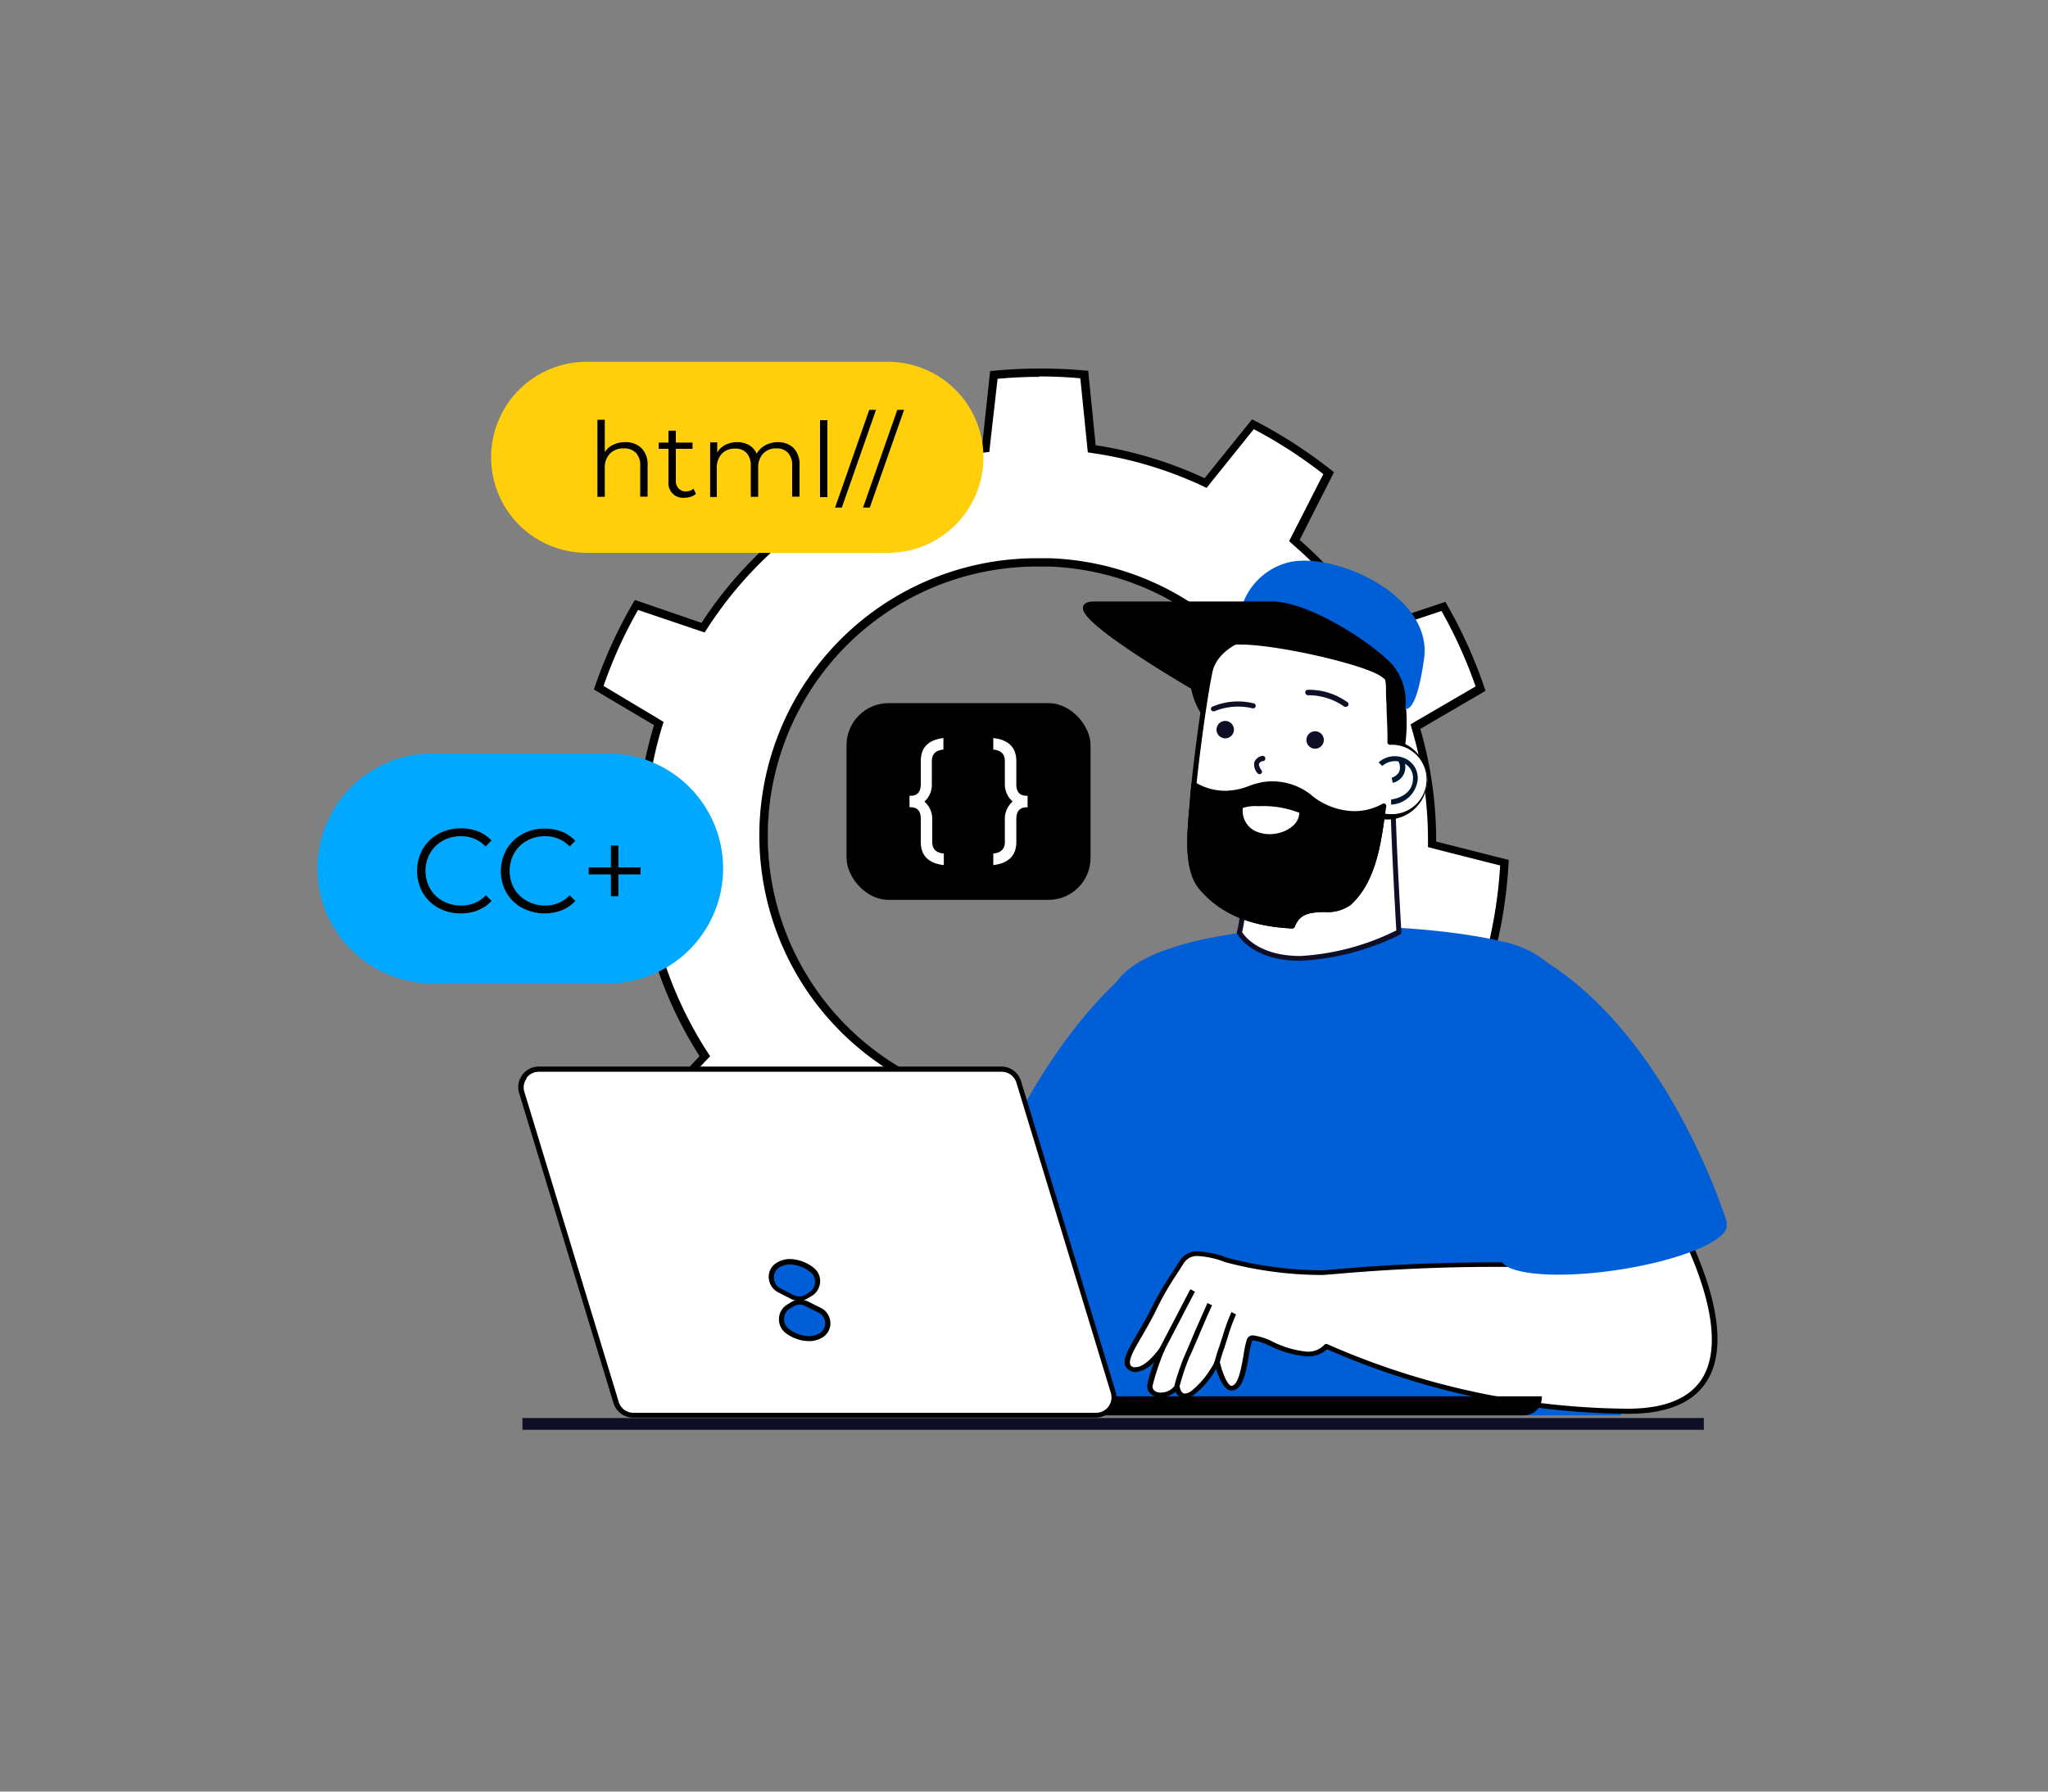 <svg xmlns="http://www.w3.org/2000/svg" data-name="Layer 1" viewBox="0 0 200 175" id="male-frontend-developer"><rect x="0" y="0" width="200" height="175" fill="#808080" stroke="none"/><rect width="115.37" height="1.15" x="51.02" y="138.51" fill="#0e0e27"></rect><path fill="#fff" d="M107.07,120.3l-.3,0a38.57,38.57,0,0,1-11.15,0l-.31,0-2.56,6.2a45.71,45.71,0,0,1-8.53-2.55l1.23-6.55-.28-.13a38.34,38.34,0,0,1-9.39-6.05l-.24-.21-5.43,3.77c-1.08-1-2.11-2.12-3.07-3.23s-1.86-2.28-2.74-3.51l4.55-4.83-.17-.26a38.51,38.51,0,0,1-4.61-10.18l-.09-.3-6.66.24a45.63,45.63,0,0,1-1.25-8.81l6.51-1.62V82a38.84,38.84,0,0,1,1.64-11l.09-.3-5.86-3.48a45.68,45.68,0,0,1,3.67-8.08l6.53,2.22.16-.26A38.89,38.89,0,0,1,76,52.83l.16-.14.2-.2-3.13-6.25a45.88,45.88,0,0,1,7.42-4.81L85.08,47l.28-.13a38.91,38.91,0,0,1,10.62-3l.3,0,.78-7.18a43.85,43.85,0,0,1,4.44-.22c1.45,0,2.92.07,4.37.21l.73,7.25.31,0A38.5,38.5,0,0,1,117.45,47l.28.13,4.62-5.74a46,46,0,0,1,7.39,4.78l-3.35,6.59.24.21a39.55,39.55,0,0,1,3.87,3.9,37.9,37.9,0,0,1,3.28,4.41l.17.26,7-2.34a45.45,45.45,0,0,1,3.62,8L138.23,71l.08.29a38.21,38.21,0,0,1,1.55,10.88v.31l7.07,1.8A46.38,46.38,0,0,1,145.61,93l-7.23-.3-.09.3a38.05,38.05,0,0,1-4.58,10l-.16.26,4.84,5.2a45.1,45.1,0,0,1-5.85,6.62l-5.73-4-.24.18-.16.14a38.85,38.85,0,0,1-9.18,5.87l-.28.13,1.22,6.79a45.43,45.43,0,0,1-8.53,2.42Zm-5.51-65.39a26.69,26.69,0,0,0-.93,53.36c.32,0,.64,0,1,0a26.69,26.69,0,0,0,.93-53.36Z"></path><path d="M101.5,36.77h0c1.33,0,2.68.06,4,.18l.67,6.62.06.62.61.09a38.3,38.3,0,0,1,10.43,3.11l.56.27.39-.49,4.22-5.25a45.26,45.26,0,0,1,6.79,4.39l-3.06,6-.28.55.46.41a35.77,35.77,0,0,1,3.83,3.86,37.19,37.19,0,0,1,3.26,4.36l.33.52.59-.19,6.41-2.14a45,45,0,0,1,3.33,7.37l-5.82,3.39-.53.32.17.6a38,38,0,0,1,1.53,10.76v.62l.6.16,6.45,1.64a44.94,44.94,0,0,1-1.21,8l-6.59-.27-.63,0-.17.6a37.86,37.86,0,0,1-4.53,9.94l-.34.52.43.45,4.41,4.74a44.69,44.69,0,0,1-5.38,6.08l-5.23-3.67-.5-.32-.46.36a1,1,0,0,0-.16.14,38.63,38.63,0,0,1-9.08,5.81l-.57.25.11.61,1.11,6.16a44.15,44.15,0,0,1-7.84,2.23l-2.32-5.73-.23-.58-.62.09a37,37,0,0,1-5.47.4,40.13,40.13,0,0,1-5.57-.4l-.61-.09-.24.57L92.5,126a46.58,46.58,0,0,1-7.83-2.34l1.12-5.93.11-.61-.57-.26a38.52,38.52,0,0,1-9.29-6l-.47-.41-.51.35-4.91,3.41c-1-1-1.93-2-2.81-3s-1.71-2.09-2.53-3.23l4.11-4.36.43-.45-.34-.52a38.36,38.36,0,0,1-4.56-10.08l-.17-.6-.62,0-6,.22a44.82,44.82,0,0,1-1.16-8.09l5.89-1.47.61-.15V82a38.47,38.47,0,0,1,1.62-10.9l.18-.59-.53-.32L58.94,67a44,44,0,0,1,3.37-7.42l5.91,2,.59.2.34-.52a38.37,38.37,0,0,1,7.11-8.14l.18-.16.4-.4-.25-.51-2.86-5.71a45.4,45.4,0,0,1,6.82-4.42l4,5.07.38.48.57-.25a37.7,37.7,0,0,1,10.5-3l.62-.08.06-.62L97.42,37c1.35-.12,2.72-.19,4.08-.19Zm.09,71.92a27.09,27.09,0,0,0,1-54.16h-1a27.08,27.08,0,0,0-1,54.15l1,0ZM101.5,36a45.58,45.58,0,0,0-4.81.25l-.77,7.2A39,39,0,0,0,85.2,46.5l-4.44-5.58a46.28,46.28,0,0,0-8,5.21l3.15,6.28-.14.12a39,39,0,0,0-7.26,8.31L62,58.6a45.57,45.57,0,0,0-4,8.75l5.87,3.48A39,39,0,0,0,62.18,82l-6.52,1.62A44.71,44.71,0,0,0,57,93.11l6.66-.24a39.13,39.13,0,0,0,4.66,10.29L63.79,108a48,48,0,0,0,2.95,3.81,45.78,45.78,0,0,0,3.33,3.48l5.44-3.77A39.27,39.27,0,0,0,85,117.62l-1.23,6.57A45.82,45.82,0,0,0,93,126.94l2.57-6.21a38.4,38.4,0,0,0,11.26,0l2.57,6.33a45.1,45.1,0,0,0,9.23-2.63l-1.22-6.8a39.16,39.16,0,0,0,9.29-6l.13-.11,5.75,4a45.06,45.06,0,0,0,6.34-7.17l-4.86-5.21a38.21,38.21,0,0,0,4.62-10.15l7.24.3A45.55,45.55,0,0,0,147.34,84l-7.09-1.8a38.87,38.87,0,0,0-1.55-11l6.37-3.72a46.27,46.27,0,0,0-3.92-8.69l-7,2.34a39.52,39.52,0,0,0-7.23-8.39l3.35-6.61a45.85,45.85,0,0,0-8-5.17l-4.63,5.75A39.28,39.28,0,0,0,107,43.49l-.73-7.27A47,47,0,0,0,101.5,36Zm.09,71.91h-1a26.29,26.29,0,0,1,.92-52.57l1,0a26.29,26.29,0,0,1-.92,52.56Z"></path><path fill="#005fd7" d="M110.12,95l.71,30.94a22.77,22.77,0,0,0-16-6.45C101.28,101.54,110.12,95,110.12,95Z"></path><path fill="#005fd7" d="M110,94.86c5.9-5.11,26.6-5.35,37.1-2.81,10.68,2.59,8.56,18.1,8.56,29.59s2.67,16.61,2.67,16.61H102C102,122.12,104.22,99.84,110,94.86Z"></path><path fill="#fff" d="M115.4,123.3c.68-1.1,1.88-1.12,4.39-.25a36.87,36.87,0,0,0,9.27,1.24,192.4,192.4,0,0,1,19.35-.78L146,119.17l16.45-2.56s13.4,21.24-3.4,21.24a73.38,73.38,0,0,1-29.44-6.33c-2.26,2.41-7.1-1.84-7.52-.58s-.51,4.8-1.82,4.65c-.79-.1-1.36-2.54-1.36-2.54a8.85,8.85,0,0,1-2.35,3c-1.4,1-1.57-.61-1.57-.61-.45,1-2.72,1.28-2.64-.1a26.49,26.49,0,0,1,1.19-3.58s-1.66,2.46-2.92,2,.38-2.41,2-5.64A41.3,41.3,0,0,1,115.4,123.3Z"></path><path d="M111.05,130.3c-.84,1.45-1.4,2.41-1.17,3.07a1,1,0,0,0,.6.57,1.32,1.32,0,0,0,.44.08,2.88,2.88,0,0,0,1.8-1,13.21,13.21,0,0,0-.68,2.26,1.06,1.06,0,0,0,.28.82,1.39,1.39,0,0,0,1,.38,2.39,2.39,0,0,0,1.49-.54,1,1,0,0,0,.88.64,1.66,1.66,0,0,0,.94-.37,8.14,8.14,0,0,0,2.13-2.5c.25.81.73,2,1.41,2.11h.11c1.09,0,1.4-1.8,1.68-3.38a10.72,10.72,0,0,1,.3-1.44s0-.07.15-.07a5.85,5.85,0,0,1,1.65.56,10,10,0,0,0,3.61,1,2.7,2.7,0,0,0,1.92-.7A74.64,74.64,0,0,0,159,138.1c3.94,0,6.58-1.17,7.85-3.47,3.33-6-3.92-17.66-4.23-18.15a.27.27,0,0,0-.26-.12l-16.45,2.56a.3.3,0,0,0-.19.14.25.25,0,0,0,0,.24l2.24,4h-1.42c-8.2,0-13.46.45-16,.67-.76.07-1.26.11-1.5.11a37.06,37.06,0,0,1-9.19-1.22,9.11,9.11,0,0,0-2.81-.63,2,2,0,0,0-1.88,1l-.76,1.18a30.08,30.08,0,0,0-2.07,3.6C111.9,128.83,111.45,129.62,111.05,130.3Zm.44.26c.4-.7.86-1.48,1.31-2.38a30.09,30.09,0,0,1,2-3.55c.24-.36.48-.73.77-1.19a1.51,1.51,0,0,1,1.45-.75,8.64,8.64,0,0,1,2.64.6,37.11,37.11,0,0,0,9.36,1.25c.26,0,.77-.05,1.55-.11a176.22,176.22,0,0,1,17.8-.67h0a.27.27,0,0,0,.22-.12.27.27,0,0,0,0-.26l-2.28-4,15.92-2.48c.83,1.35,7.13,12.06,4.14,17.5-1.17,2.12-3.67,3.2-7.41,3.2a73.88,73.88,0,0,1-29.33-6.3.24.24,0,0,0-.29.05,2.18,2.18,0,0,1-1.69.68,9.51,9.51,0,0,1-3.41-1,5.91,5.91,0,0,0-1.85-.59.6.6,0,0,0-.63.41,10.81,10.81,0,0,0-.32,1.51c-.21,1.18-.51,3-1.18,3h0c-.37,0-.89-1.24-1.14-2.33a.27.27,0,0,0-.22-.2.26.26,0,0,0-.26.15,8.86,8.86,0,0,1-2.27,2.87,1.22,1.22,0,0,1-.65.27c-.44,0-.52-.7-.52-.7a.27.27,0,0,0-.21-.23.25.25,0,0,0-.27.15,1.61,1.61,0,0,1-1.37.68.88.88,0,0,1-.65-.22.56.56,0,0,1-.14-.45,23.3,23.3,0,0,1,1.18-3.5.25.25,0,0,0-.12-.31.25.25,0,0,0-.33.08c-.36.53-1.49,1.92-2.36,1.92a.78.78,0,0,1-.26,0,.46.46,0,0,1-.3-.26C110.21,132.76,110.77,131.79,111.49,130.56Z"></path><rect width="6.65" height=".51" x="111.61" y="128.75" transform="rotate(-62.5 114.928 129.006)"></rect><path d="M116.54 130.41c.46-1.07 1-2.28 1.38-3.13l.45.22c-.4.84-.91 2.05-1.36 3.11-.37.86-.68 1.59-.88 2a22.29 22.29 0 00-.95 2.85l-.49-.13a22.77 22.77 0 011-2.93C115.87 132 116.18 131.26 116.54 130.41zM119.4 130.52a17.72 17.72 0 01.86-2.36l.45.23a18 18 0 00-.83 2.28c-.13.4-.24.74-.32 1-.25.66-.51 1.65-.51 1.66l-.49-.13s.26-1 .52-1.7C119.16 131.24 119.27 130.91 119.4 130.52z"></path><path fill="#005fd7" d="M168.66,119.47l-.09,0a.84.84,0,0,1,.05.17c.23,1.51-4.53,3.48-10.62,4.4s-11.22.44-11.45-1.07v-.09c-.46-.9-2.22-4.34-3.07-6.39l7-22.85C163.16,101.24,168.66,119.47,168.66,119.47Z"></path><path d="M120,62.81a3.82,3.82,0,0,1-2.74-2.38s.94.41,6.13-.8c7.18-1.67,7.68,2.46,7.68,2.46,4.47-3.21,8.76,8.9,4,16-5,7.33-12.43,2.85-15.79.36s-.14-4.4-.18-6.16-2.38-2.31-2.59-6.13S120,62.81,120,62.81Z"></path><path d="M117 63.51a3.47 3.47 0 00-.8 2.66 7 7 0 001.75 4.4 3 3 0 01.85 1.72 3.49 3.49 0 01-.6 1.6c-.71 1.31-1.59 2.93.88 4.77 3.31 2.45 6.37 3.69 9.09 3.69s5.22-1.38 7.06-4.12c2.89-4.27 2.6-10.61.65-14.26-.91-1.72-2.09-2.67-3.32-2.67a2.65 2.65 0 00-1.34.38c-.28-.82-1.27-2.7-4.75-2.7a14.12 14.12 0 00-3.15.41 26.24 26.24 0 01-5.38.85 2.24 2.24 0 01-.6-.05.23.23 0 00-.26.05.23.23 0 00-.07.26 4 4 0 001.77 2.11A3.16 3.16 0 00117 63.51zm.37.35a3.11 3.11 0 012.24-.82 2.73 2.73 0 01.35 0 .26.26 0 00.28-.21.26.26 0 00-.19-.29 3.55 3.55 0 01-2.38-1.82 22.89 22.89 0 005.77-.86 13.46 13.46 0 013-.39c3.95 0 4.32 2.52 4.34 2.63a.24.24 0 00.15.2.26.26 0 00.24 0 2.32 2.32 0 011.36-.48c1 0 2.06.85 2.88 2.4 1.87 3.52 2.15 9.63-.63 13.74-1.74 2.59-4 3.9-6.64 3.9s-5.61-1.25-8.79-3.6c-2.11-1.57-1.44-2.81-.73-4.11a4 4 0 00.66-1.86 3.41 3.41 0 00-1-2 6.51 6.51 0 01-1.64-4.12A3 3 0 01117.37 63.86zM150.57 136.5a1.75 1.75 0 01-1.75 1.75H105.25v-1.86h45.32z"></path><path fill="#fff" d="M52.65,104.46H97.82a1.76,1.76,0,0,1,1.68,1.25L108.71,136a1.75,1.75,0,0,1-1.68,2.27H61.86A1.75,1.75,0,0,1,60.18,137L51,106.74A1.76,1.76,0,0,1,52.65,104.46Z"></path><path d="M51,105a2,2,0,0,0-.3,1.78l9.21,30.27a2,2,0,0,0,1.92,1.42H107a2,2,0,0,0,1.62-.81,2,2,0,0,0,.31-1.78l-9.22-30.27a2,2,0,0,0-1.92-1.43H52.65A2,2,0,0,0,51,105Zm.41.3a1.49,1.49,0,0,1,1.21-.61H97.82a1.5,1.5,0,0,1,1.44,1.07l9.21,30.26A1.51,1.51,0,0,1,107,138H61.86a1.5,1.5,0,0,1-1.44-1.07l-9.21-30.27A1.47,1.47,0,0,1,51.44,105.33Z"></path><path fill="#005fd7" d="M77,127.67l.39-.24a1.41,1.41,0,0,1,1.38-.07l1.28.63a1.42,1.42,0,0,1,.15,2.45h0a3,3,0,0,1-3.29-.44A1.41,1.41,0,0,1,77,127.67Z"></path><path d="M76.07,128.82a1.67,1.67,0,0,0,.67,1.4A3.87,3.87,0,0,0,79,131h0a2.48,2.48,0,0,0,1.34-.37h0a1.61,1.61,0,0,0,.75-1.46,1.68,1.68,0,0,0-.93-1.42l-1.27-.63a1.69,1.69,0,0,0-1.63.07l-.39.24A1.67,1.67,0,0,0,76.07,128.82Zm.51,0a1.17,1.17,0,0,1,.56-1l.39-.24a1.17,1.17,0,0,1,1.13,0l1.27.63a1.15,1.15,0,0,1,.65,1,1.11,1.11,0,0,1-.51,1l.11.23-.13-.22a2,2,0,0,1-1.07.29,3.34,3.34,0,0,1-1.94-.71A1.12,1.12,0,0,1,76.58,128.84Z"></path><path fill="#005fd7" d="M76,123.56h0a3,3,0,0,1,3.29.47,1.43,1.43,0,0,1-.15,2.35l-.39.24a1.46,1.46,0,0,1-1.39,0L76.1,126A1.4,1.4,0,0,1,76,123.56Z"></path><path d="M75.07,124.79a1.72,1.72,0,0,0,.92,1.44l1.26.65a1.68,1.68,0,0,0,.77.18,1.64,1.64,0,0,0,.86-.24l.39-.23a1.7,1.7,0,0,0,.82-1.36,1.65,1.65,0,0,0-.65-1.41,3.87,3.87,0,0,0-2.27-.84,2.48,2.48,0,0,0-1.3.35h0A1.61,1.61,0,0,0,75.07,124.79Zm.51,0a1.13,1.13,0,0,1,.53-1l-.11-.22.13.21a2,2,0,0,1,1-.27,3.28,3.28,0,0,1,2,.74,1.11,1.11,0,0,1,.45,1,1.16,1.16,0,0,1-.57,1l-.39.24a1.18,1.18,0,0,1-1.14,0l-1.26-.64A1.16,1.16,0,0,1,75.58,124.77Z"></path><path fill="#fff" d="M121.59,77.63,136.06,76c-.22,2.07.56,15.13.56,15.13-12.6,5.69-15.58,0-15.58,0C121.92,87.68,121.59,77.63,121.59,77.63Z"></path><path fill="#0e0e27" d="M120.8,91a.22.22,0,0,0,0,.18c.06.11,1.45,2.67,6.16,2.67a24.62,24.62,0,0,0,9.75-2.55.26.26,0,0,0,.14-.25c0-.13-.77-13.06-.56-15.09a.24.24,0,0,0-.07-.2.25.25,0,0,0-.21-.08l-14.46,1.66a.27.27,0,0,0-.23.26C121.35,77.74,121.66,87.7,120.8,91Zm.51,0c.79-3.25.59-11.66.54-13.21l13.94-1.6c-.13,2.64.48,13.13.57,14.69A24,24,0,0,1,127,93.38C123,93.38,121.58,91.48,121.31,91.07Z"></path><path fill="#fff" d="M118.16,65.65c1.32-6.15,17.44-5.49,17.44,1.63,0,1.07.19,3.14.14,5.26h0a3.64,3.64,0,0,1,0,7.28,3.94,3.94,0,0,1-.77-.08c-.4,2.78-.91,6.34-3.24,8.46-1.5,1.35-4.56-.35-5.53,2.24-3.5-.17-6.61-1.09-8.89-3.75-1.69-2-1.07-6-.87-8.74S117.59,68.3,118.16,65.65Z"></path><path d="M116.13,79.05c-.23,2.67-.51,6,1,7.8,2.07,2.43,5,3.65,9.07,3.84h0a.27.27,0,0,0,.24-.16c.51-1.36,1.61-1.4,2.88-1.45a3.88,3.88,0,0,0,2.58-.69c2.33-2.12,2.88-5.54,3.29-8.35a5.09,5.09,0,0,0,.55,0A3.89,3.89,0,0,0,136,72.3c0-1.26,0-2.49-.09-3.49,0-.61-.06-1.14-.06-1.53,0-4-4.81-6.08-9.56-6.08-3.43,0-7.69,1.15-8.38,4.4-.57,2.66-1.49,9.62-1.68,12.33C116.2,78.29,116.17,78.66,116.13,79.05Zm.51,0c0-.39.06-.76.09-1.12.19-2.7,1.11-9.62,1.67-12.27s4.39-4,7.89-4c4.5,0,9.06,1.91,9.06,5.57,0,.4,0,.94.05,1.56,0,1,.12,2.37.09,3.7a.24.24,0,0,0,.07.18.25.25,0,0,0,.18.08h0a3.39,3.39,0,1,1,0,6.77,4.17,4.17,0,0,1-.71-.07H135a.23.23,0,0,0-.14,0,.27.27,0,0,0-.11.18v0c-.4,2.77-.9,6.22-3.17,8.27a3.49,3.49,0,0,1-2.25.57c-1.22,0-2.61.09-3.26,1.6-3.87-.22-6.59-1.38-8.54-3.66C116.14,84.88,116.42,81.67,116.64,79.09Z"></path><path d="M116.48,78c-.2,2.75-.82,6.76.87,8.74,2.28,2.66,5.39,3.58,8.89,3.75,1-2.59,4-.89,5.53-2.24,2.63-2.39,2.94-6.61,3.4-9.48a5.92,5.92,0,0,1-3,.74c-2.11,0-3.3-.94-4.62-1.89a5.8,5.8,0,0,0-4.18-.91c-1.2.19-2.09.85-3.64.85a5.74,5.74,0,0,1-3.16-.86C116.55,77.15,116.5,77.59,116.48,78Zm4.63,1c0-.76,6-.28,6,.47,0,1.74-2.43,2.85-4.33,2.18A2.45,2.45,0,0,1,121.11,78.93Z"></path><path d="M120.86,78.93a2.71,2.71,0,0,0,1.88,2.89A3.85,3.85,0,0,0,124,82c1.64,0,3.4-1,3.4-2.63,0-1-4.49-1.11-4.53-1.11C121.09,78.29,120.86,78.64,120.86,78.93Zm.5,0a3.7,3.7,0,0,1,1.52-.18,9.66,9.66,0,0,1,4,.64c0,1.25-1.5,2.09-2.89,2.09a3.57,3.57,0,0,1-1.1-.18A2.21,2.21,0,0,1,121.36,79Z"></path><path d="M116.13,79.05c-.23,2.67-.51,6,1,7.8,2.07,2.43,5,3.65,9.07,3.84h0a.27.27,0,0,0,.24-.16c.51-1.36,1.61-1.4,2.88-1.45a3.88,3.88,0,0,0,2.58-.69c2.39-2.18,2.91-5.72,3.32-8.57.05-.37.1-.72.16-1.06a.25.25,0,0,0-.11-.24.26.26,0,0,0-.27,0,5.61,5.61,0,0,1-2.83.71,6.76,6.76,0,0,1-4.27-1.7l-.2-.14a6.11,6.11,0,0,0-4.37-1,8,8,0,0,0-1.38.39,6.46,6.46,0,0,1-2.22.46,5.61,5.61,0,0,1-3-.82.23.23,0,0,0-.24,0,.25.25,0,0,0-.14.2c-.07.53-.11,1-.13,1.31S116.17,78.66,116.13,79.05Zm.51,0c0-.39.06-.76.09-1.12s0-.55.08-.9a6.25,6.25,0,0,0,3,.7,6.78,6.78,0,0,0,2.39-.49,6.65,6.65,0,0,1,1.28-.37,5.61,5.61,0,0,1,4,.87l.2.14a7.16,7.16,0,0,0,4.57,1.79,6.28,6.28,0,0,0,2.63-.54c0,.19-.05.38-.08.58-.4,2.76-.9,6.21-3.17,8.26a3.49,3.49,0,0,1-2.25.57c-1.22,0-2.61.09-3.26,1.6-3.87-.22-6.59-1.38-8.54-3.66C116.14,84.88,116.42,81.67,116.64,79.09Z"></path><path fill="#0e0e27" d="M118.46 69a6.38 6.38 0 014-.29.24.24 0 01.15.32.25.25 0 01-.32.15 6.1 6.1 0 00-3.71.3h-.08a.25.25 0 01-.24-.17A.26.26 0 01118.46 69zM127.69 67.38a6.4 6.4 0 013.88 1.2.24.24 0 01.08.34.25.25 0 01-.22.12.31.31 0 01-.13 0 6.06 6.06 0 00-3.54-1.13.26.26 0 01-.28-.22A.24.24 0 01127.69 67.38zM128.43 71.68a.6.6 0 11-.6.6A.6.6 0 01128.43 71.68z"></path><path fill="#0e0e27" d="M127.58 72.28a.85.85 0 001.7 0 .85.85 0 10-1.7 0zm.51 0a.34.34 0 11.34.34A.35.35 0 01128.09 72.28zM119.65 70.67a.6.6 0 010 1.2.6.6 0 010-1.2z"></path><path fill="#0e0e27" d="M118.8 71.27a.85.85 0 10.85-.85A.86.86 0 00118.8 71.27zm.51 0a.34.34 0 01.34-.34.34.34 0 110 .68A.34.34 0 01119.31 71.27zM123.3 73.83a.26.26 0 01.11.5c-.18 0-.41.13-.46.28s.14.5.22.59a.24.24 0 010 .35.23.23 0 01-.17.07.25.25 0 01-.19-.09 1.26 1.26 0 01-.32-1.07A1 1 0 01123.3 73.83z"></path><path fill="#00162c" d="M137.13,74.05a2.1,2.1,0,0,1,1.32,2.07,2.73,2.73,0,0,1-2.6,2.47l0-.5c.08,0,2.08-.24,2.14-2a1.6,1.6,0,0,0-1-1.59,1.89,1.89,0,0,0-2,.32l-.36-.35A2.36,2.36,0,0,1,137.13,74.05Z"></path><path fill="#00162c" d="M136.63,75.41a1.25,1.25,0,0,0-.08-1.07l.46-.21a1.55,1.55,0,0,1-1,2.33l-.11-.49A1.28,1.28,0,0,0,136.63,75.41Z"></path><path fill="#005fd7" d="M125.58,55c4.39-1.32,14.37,3.07,13.49,9.33S137,69.08,137,69.08s.09-6.09-16-8.5A6.46,6.46,0,0,1,125.58,55Z"></path><path d="M106.82,59h17.42C128,59,134.7,63.62,136,65.35a5.52,5.52,0,0,1,1,3.73,4.81,4.81,0,0,0-1.93-3.18c-1.92-1.38-12.46-3.71-15.08-3.09a4.07,4.07,0,0,0-3.51,4.26S102.6,59,106.82,59Z"></path><path d="M105.78,59.24c-.08.33-.29,1.09,5.19,4.71,2.63,1.74,5.36,3.32,5.38,3.34a.26.26,0,0,0,.27,0,.25.25,0,0,0,.11-.24c0-.13-.27-3.15,3.32-4a5.36,5.36,0,0,1,1.11-.09c3.6,0,12.08,1.94,13.76,3.14a4.64,4.64,0,0,1,1.83,3,.24.24,0,0,0,.25.22h0a.26.26,0,0,0,.25-.22,5.72,5.72,0,0,0-1.06-3.91c-1.32-1.77-8.06-6.44-12-6.44H106.82C106.59,58.76,105.92,58.76,105.78,59.24Zm.49.14s.12-.12.55-.12h17.42c3.6,0,10.24,4.49,11.55,6.24a4.83,4.83,0,0,1,.81,1.71,5.31,5.31,0,0,0-1.39-1.52c-1.76-1.27-10.3-3.24-14.05-3.24a5.74,5.74,0,0,0-1.23.11,4.35,4.35,0,0,0-3.7,4.07c-.84-.5-2.94-1.75-5-3.1C106.22,60.21,106.25,59.45,106.27,59.38Z"></path><path fill="#00a9ff" d="M59.72,73.6H42.57a11.23,11.23,0,1,0,0,22.45H59.72a11.23,11.23,0,0,0,0-22.45Z"></path><path d="M43.24 82.12A3.62 3.62 0 0145 81.68a3.24 3.24 0 012.42 1L48 82.1a3.63 3.63 0 00-1.31-.89 4.56 4.56 0 00-1.68-.3 4.44 4.44 0 00-2.19.54 3.87 3.87 0 00-1.54 1.49 4.38 4.38 0 000 4.25 3.91 3.91 0 001.53 1.49 4.44 4.44 0 002.19.54 4.37 4.37 0 001.68-.31A3.58 3.58 0 0048 88l-.55-.55a3.23 3.23 0 01-2.42 1A3.52 3.52 0 0143.24 88 3.14 3.14 0 0142 86.79a3.53 3.53 0 010-3.45A3.23 3.23 0 0143.24 82.12zM51.46 82.12a3.59 3.59 0 011.76-.44 3.22 3.22 0 012.41 1l.55-.55a3.59 3.59 0 00-1.3-.89 4.64 4.64 0 00-1.68-.3 4.48 4.48 0 00-2.2.54 3.91 3.91 0 00-1.53 1.49 4.31 4.31 0 000 4.25A3.91 3.91 0 0051 88.68a4.71 4.71 0 003.87.23A3.55 3.55 0 0056.18 88l-.55-.55a3.19 3.19 0 01-2.41 1A3.49 3.49 0 0151.46 88a3.16 3.16 0 01-1.25-1.21 3.6 3.6 0 010-3.45A3.26 3.26 0 0151.46 82.12z"></path><polygon points="60.39 82.59 59.66 82.59 59.66 84.73 57.49 84.73 57.49 85.41 59.66 85.41 59.66 87.54 60.39 87.54 60.39 85.41 62.56 85.41 62.56 84.73 60.39 84.73 60.39 82.59"></polygon><rect width="23.83" height="19.22" x="82.67" y="68.68" rx="4.11"></rect><path fill="#fff" d="M89.92 74.35V76.6c0 .76-.34 1.13-1 1.13h-.1v1.12h.1c.69 0 1 .38 1 1.14v2.25c0 1.33.75 2.09 2.25 2.26V83.37c-.75-.06-1.13-.44-1.13-1.13V80a2.24 2.24 0 00-.76-1.7A2.22 2.22 0 0091 76.6V74.35c0-.69.38-1.07 1.13-1.13V72.09C90.67 72.27 89.92 73 89.92 74.35zM99.25 76.6V74.35c0-1.33-.75-2.09-2.25-2.26v1.13c.75.06 1.13.43 1.13 1.13V76.6a2.22 2.22 0 00.76 1.69 2.24 2.24 0 00-.76 1.7v2.25c0 .69-.38 1.06-1.13 1.13V84.5c1.5-.18 2.25-.93 2.25-2.26V80c0-.76.34-1.14 1-1.14h.1V77.73h-.1C99.59 77.73 99.25 77.36 99.25 76.6z"></path><path fill="#ffcf0b" d="M86.71,35.34H57.29a9.33,9.33,0,0,0,0,18.66H86.71a9.33,9.33,0,1,0,0-18.66Z"></path><path d="M61.05 43.19a2.63 2.63 0 00-1.18.26 1.89 1.89 0 00-.81.72V41h-.72v7.53h.72v-2.8a1.94 1.94 0 01.5-1.42 1.82 1.82 0 011.36-.51 1.57 1.57 0 011.19.44 1.75 1.75 0 01.41 1.27v3h.72V45.48a2.25 2.25 0 00-.59-1.7A2.18 2.18 0 0061.05 43.19zM67.4 47.93A1.29 1.29 0 0167 48a.9.9 0 01-.69-.25A1 1 0 0166 47V43.84h1.63v-.61H66V42.07h-.72v1.16h-.95v.61h.95v3.23a1.42 1.42 0 001.56 1.55 1.89 1.89 0 00.63-.1 1.35 1.35 0 00.5-.28l-.25-.51A1.25 1.25 0 0167.4 47.93zM76 43.19a2.61 2.61 0 00-1.26.3 2.12 2.12 0 00-.85.83 1.77 1.77 0 00-.73-.84A2.29 2.29 0 0072 43.19a2.43 2.43 0 00-1.17.27 1.84 1.84 0 00-.79.75v-1h-.69v5.34H70v-2.8a2 2 0 01.48-1.42 1.71 1.71 0 011.3-.51 1.45 1.45 0 011.14.44 1.79 1.79 0 01.4 1.27v3h.72v-2.8a2 2 0 01.48-1.42 1.7 1.7 0 011.31-.51 1.48 1.48 0 011.13.44 1.79 1.79 0 01.4 1.27v3h.72V45.48a2.35 2.35 0 00-.57-1.71A2.15 2.15 0 0076 43.19z"></path><rect width=".72" height="7.52" x="80.08" y="41.04"></rect><polygon points="81.55 49.58 82.21 49.58 85.55 40.03 84.89 40.03 81.55 49.58"></polygon><polygon points="84.28 49.58 84.94 49.58 88.29 40.03 87.63 40.03 84.28 49.58"></polygon></svg>
